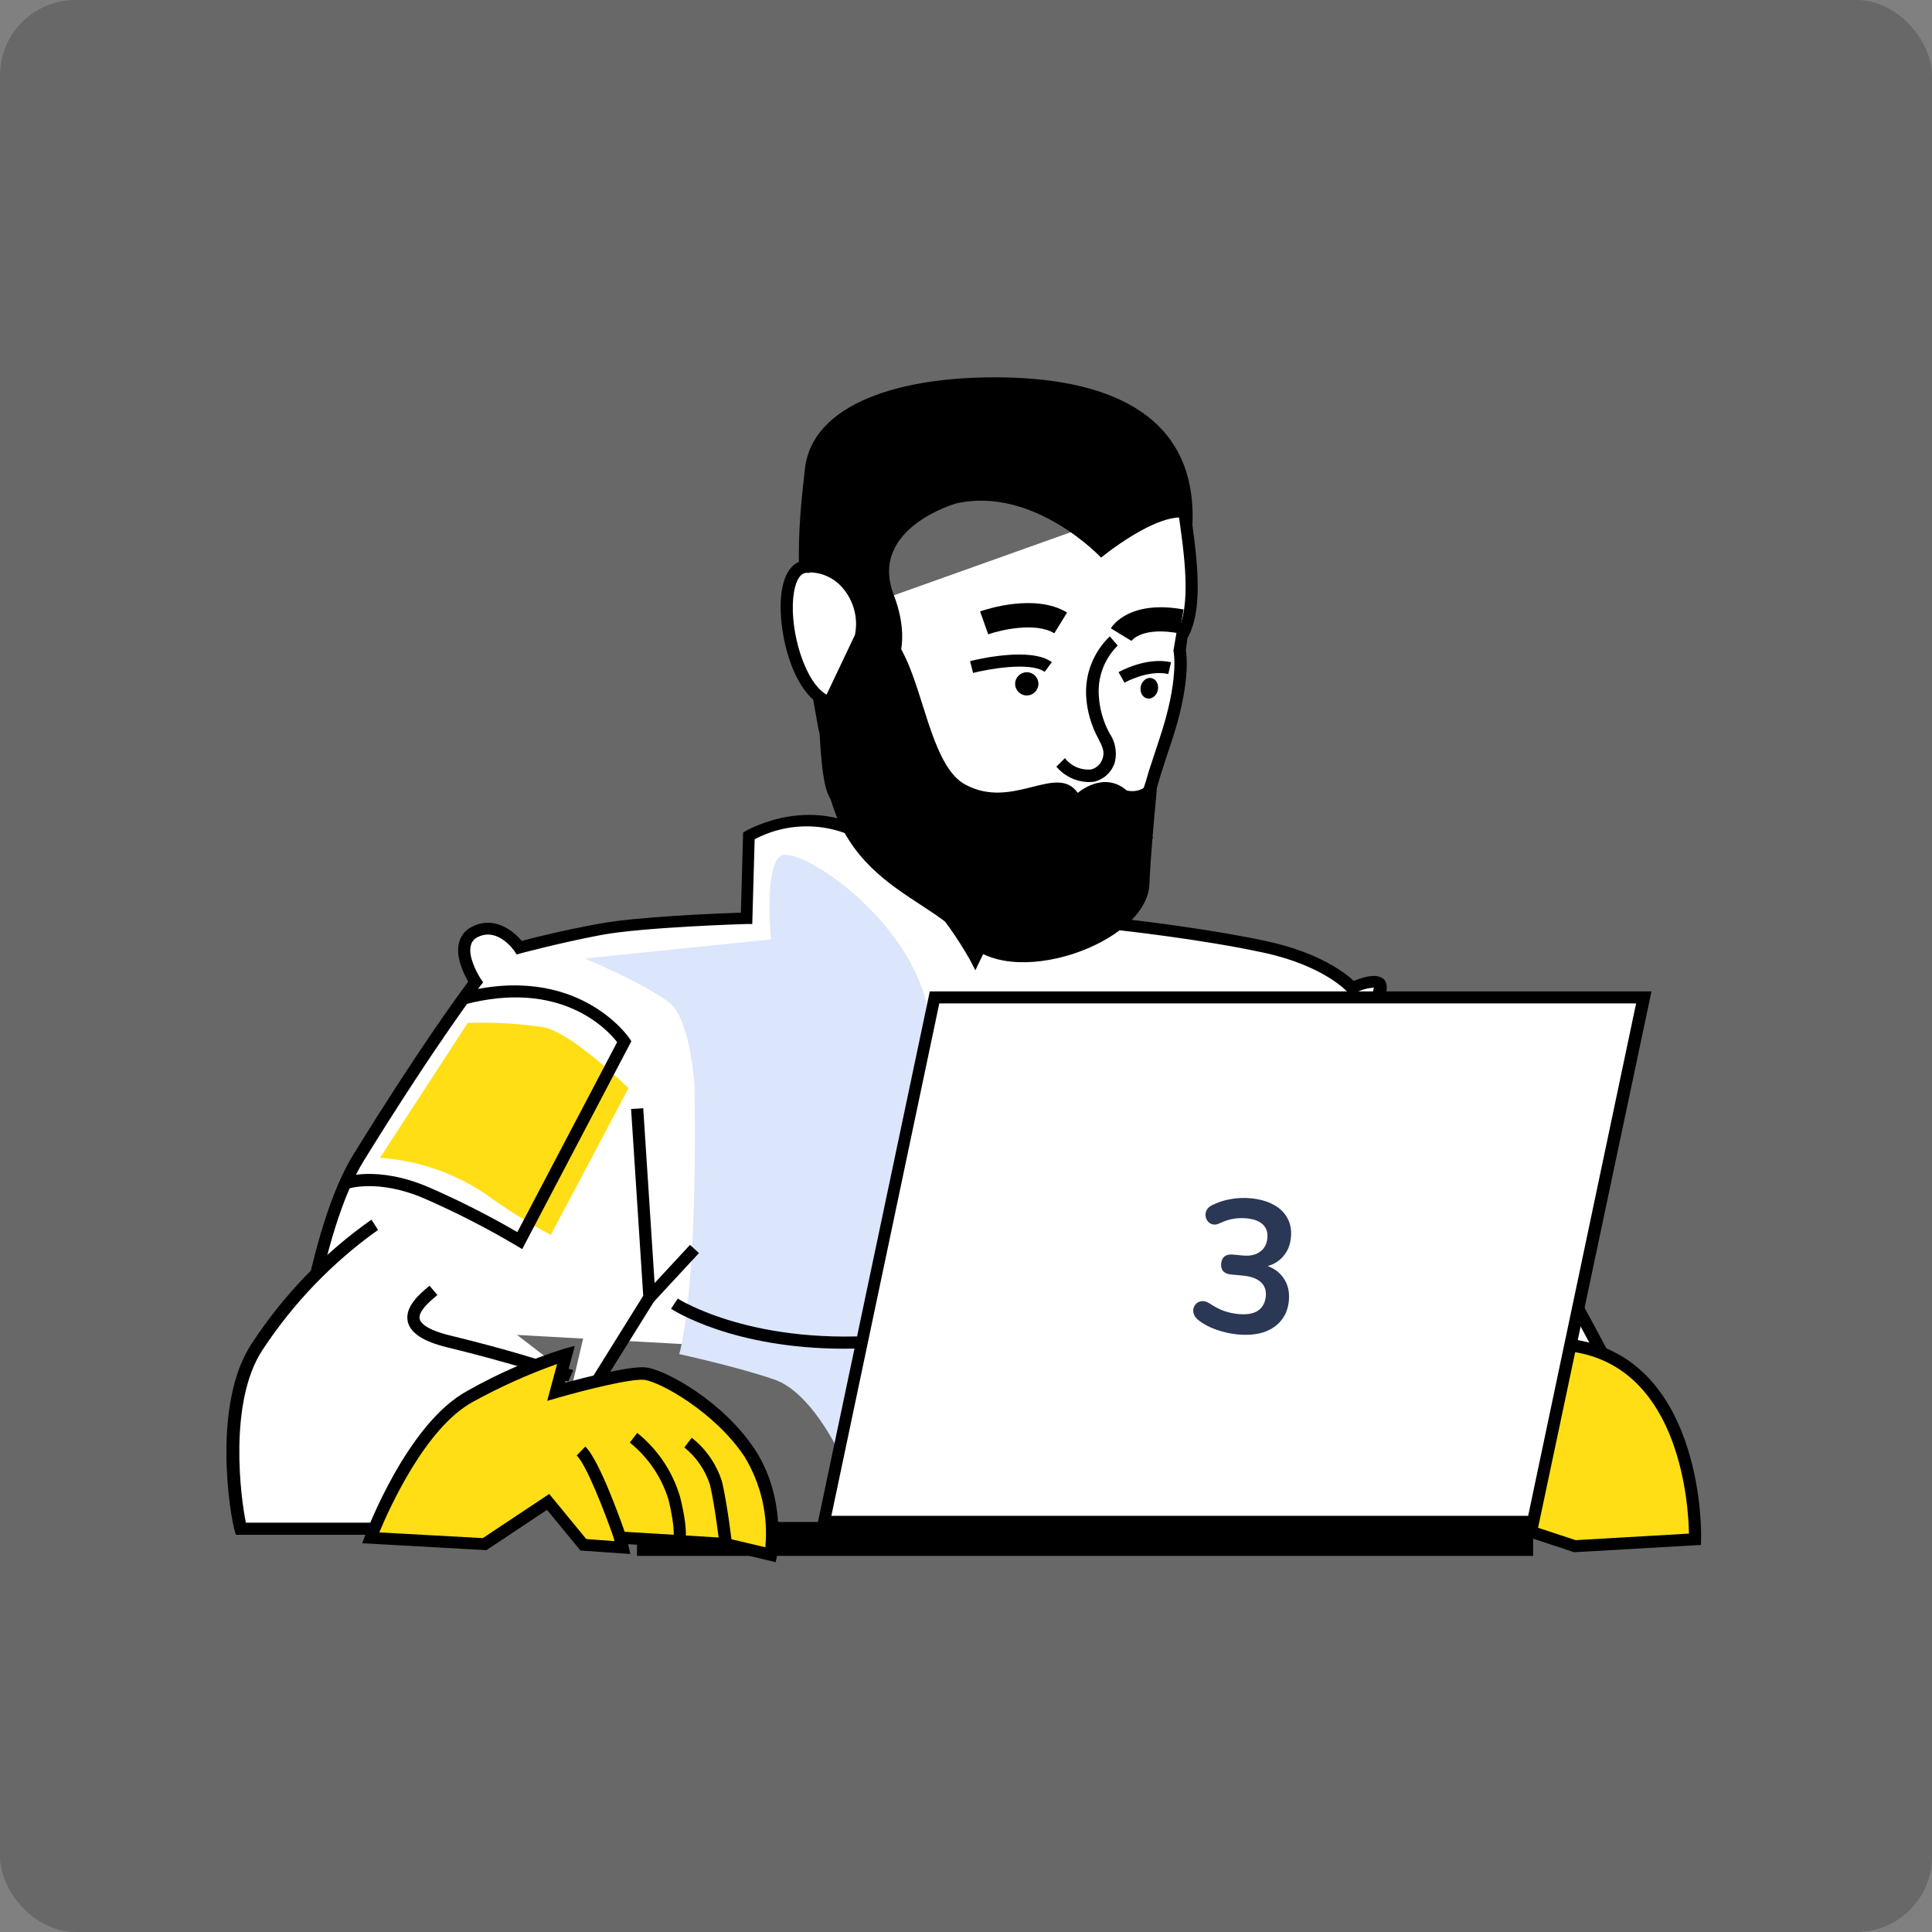 <svg width="256" height="256" viewBox="0 0 256 256" fill="none" xmlns="http://www.w3.org/2000/svg">
<rect x="0" y="0" width="256" height="256" fill="#808080" stroke="none"/>
<rect width="256" height="256" rx="10" fill="#686868"/>
<g clip-path="url(#clip0_1218_49538)">
<path d="M215.228 184.99C215.228 184.99 202.389 159.857 195.522 151.313C188.655 142.77 181.199 135.312 181.199 135.312C181.199 135.312 183.567 130.842 182.638 130.209C181.708 129.575 179.136 130.876 179.136 130.876C179.136 130.876 176.031 127.244 167.623 125.422C159.215 123.6 148.223 122.423 148.223 122.423L151.623 111.311C151.623 111.311 147.895 109.885 141.334 112.341C134.773 114.796 129.118 126.735 129.118 126.735C125.863 120.974 121.49 115.919 116.257 111.865C107.781 105.426 99.112 110.734 99.112 110.734L98.806 121.665C98.806 121.665 84.97 122.084 79.327 123.147C73.683 124.211 68.72 125.569 68.72 125.569C68.72 125.569 66.193 121.835 62.873 123.464C59.553 125.094 62.93 130.107 62.93 130.107C62.93 130.107 57.434 137.179 47.428 153.362C44.357 158.341 42.102 166.466 40.459 175.337" fill="white"/>
<path d="M214.514 185.352C214.378 185.103 201.63 160.196 194.899 151.811C188.168 143.426 180.7 135.969 180.621 135.901L180.201 135.482L180.485 134.961C181.216 133.685 181.743 132.303 182.048 130.865C181.154 130.926 180.284 131.181 179.499 131.612L178.932 131.906L178.524 131.42C178.524 131.42 175.442 127.957 167.453 126.237C159.181 124.437 148.246 123.261 148.189 123.249L147.215 123.147L150.694 111.911C147.644 111.499 144.539 111.917 141.708 113.121C135.532 115.385 130.002 126.984 129.945 127.097L129.243 128.568L128.495 127.131C125.288 121.481 120.994 116.52 115.86 112.533C113.62 110.818 110.935 109.781 108.122 109.547C105.31 109.312 102.489 109.889 99.996 111.209L99.678 122.435H98.919C98.783 122.435 85.083 122.853 79.576 123.906C74.069 124.958 69.071 126.305 69.015 126.316L68.46 126.474L68.142 125.988C68.052 125.863 65.944 122.865 63.326 124.155C63.093 124.258 62.886 124.414 62.723 124.61C62.56 124.806 62.444 125.038 62.386 125.286C62.001 126.712 63.202 128.941 63.689 129.677L64.017 130.152L63.666 130.616C63.61 130.684 58.068 137.847 48.21 153.792C45.513 158.16 43.201 165.458 41.343 175.496L39.756 175.202C41.649 165.017 44.04 157.481 46.839 152.954C55.371 139.137 60.697 131.872 62.046 130.073C61.457 129.066 60.323 126.78 60.833 124.868C60.955 124.407 61.178 123.979 61.486 123.615C61.793 123.251 62.178 122.96 62.612 122.763C65.411 121.371 67.916 123.204 69.128 124.675C70.556 124.29 74.726 123.238 79.327 122.412C84.267 121.461 95.191 121.031 98.171 120.929L98.466 110.315L98.84 110.089C98.93 110.089 108.075 104.612 116.891 111.299C121.818 115.111 126 119.795 129.231 125.116C130.954 121.846 135.702 113.732 141.198 111.673C147.997 109.138 151.906 110.541 152.065 110.643L152.767 110.915L149.368 121.812C152.246 122.152 160.983 123.227 167.884 124.72C174.785 126.214 178.252 128.919 179.397 129.982C180.394 129.552 182.173 128.941 183.182 129.62C183.544 129.869 184.621 130.605 182.275 135.278C183.941 136.964 190.343 143.562 196.247 150.895C203.046 159.416 215.511 183.711 216.032 184.707L214.514 185.352Z" fill="black"/>
<path d="M208.678 204.873L224.644 203.911C224.644 203.911 225.336 181.55 209.381 178.404C193.426 175.258 182.672 199.486 182.672 199.486L201.29 202.417L208.678 204.873Z" fill="#FFDE15"/>
<path d="M208.576 205.676L201.041 203.186L181.505 200.12L181.935 199.158C182.389 198.151 193.12 174.353 209.528 177.657C225.936 180.962 225.461 203.752 225.393 203.979V204.714L208.576 205.676ZM183.862 198.886L201.415 201.647L208.78 204.08L223.795 203.209C223.727 199.396 222.662 181.912 209.177 179.253C195.692 176.594 186.049 194.473 183.862 198.864V198.886Z" fill="black"/>
<path d="M75.542 182.297C75.542 182.297 72.381 180.905 68.426 185.262C64.471 189.618 61.377 202.564 61.377 202.564H31.858C31.269 200.584 28.946 186.133 33.989 178.472C38.115 172.149 43.397 166.66 49.559 162.29" fill="white"/>
<path d="M62.023 203.368H31.258L31.088 202.79C30.532 200.968 27.994 186.122 33.354 178.031C37.552 171.602 42.935 166.03 49.218 161.611L50.091 162.969C44.034 167.288 38.835 172.695 34.759 178.913C30.226 185.828 31.904 198.581 32.583 201.761H60.845C61.525 199.079 64.323 188.668 67.916 184.718C72.21 180 75.848 181.493 75.961 181.561L75.315 183.032C75.213 183.032 72.573 181.991 69.105 185.794C65.332 189.947 62.306 202.621 62.306 202.768L62.023 203.368Z" fill="black"/>
<path d="M203.148 201.67H84.403V206.163H203.148V201.67Z" fill="black"/>
<path d="M72.176 181.301C72.176 181.301 67.474 179.706 59.417 177.748C51.36 175.79 55.859 172.293 57.4 170.958" fill="white"/>
<path d="M71.95 182.059C71.95 182.059 67.191 180.464 59.259 178.529C56.097 177.759 54.397 176.65 54.035 175.134C53.581 173.165 55.644 171.433 56.743 170.505L56.913 170.37L57.956 171.592L57.786 171.739C57.004 172.395 55.372 173.765 55.61 174.772C55.723 175.247 56.392 176.164 59.633 176.956C67.644 178.902 72.415 180.509 72.471 180.52L71.95 182.059Z" fill="black"/>
<path d="M74.012 191.237L86.058 171.909L84.426 146.889" fill="white"/>
<path d="M74.692 191.667L73.321 190.818L85.231 171.694L83.622 146.945L85.231 146.843L86.874 172.112L74.692 191.667Z" fill="black"/>
<path d="M83.282 144.184C83.282 144.184 75.894 136.942 72.109 136.127C68.754 135.617 65.358 135.424 61.967 135.55L50.352 153.418C55.321 153.762 60.114 155.397 64.256 158.16C67.039 160.177 69.954 162.007 72.981 163.637L83.282 144.184Z" fill="#FFDE15"/>
<path d="M69.197 165.515L68.46 165.074C64.52 162.74 60.441 160.65 56.245 158.816C49.978 156.111 45.989 157.548 45.955 157.56L45.377 156.055C45.559 155.987 49.967 154.357 56.879 157.345C60.882 159.089 64.779 161.065 68.551 163.263L81.775 138.085C80.438 136.376 74.285 129.722 61.514 133.106L61.106 131.544C76.551 127.47 83.327 137.474 83.395 137.576L83.656 137.972L69.197 165.515Z" fill="black"/>
<path d="M162.196 134.622C162.196 134.622 156.643 137.892 138.977 139.047C133.861 139.325 128.732 139.276 123.623 138.899C123.475 137.247 123.26 135.573 122.954 133.909C120.688 121.575 105.651 111.877 103.43 113.427C101.209 114.977 102.172 124.471 102.172 124.471L77.48 127.006C77.48 127.006 85.027 130.13 88.619 132.789C90.942 134.52 91.849 140.902 92.019 143.754C92.483 171.762 90.001 179.423 90.001 179.423C90.001 179.423 97.934 181.165 102.659 182.817C107.384 184.47 110.999 192.074 110.999 192.074L163.544 187.966C163.544 187.966 168.258 172.282 169.539 164.327C170.819 156.372 162.196 134.622 162.196 134.622Z" fill="#DBE5FB"/>
<path d="M91.433 164.95L85.436 171.419L86.617 172.51L92.614 166.041L91.433 164.95Z" fill="black"/>
<path d="M111.883 178.71C97.152 178.71 89.287 173.663 88.914 173.414L89.809 172.067C89.899 172.135 100.007 178.585 118.342 176.786L118.501 178.381C116.302 178.603 114.093 178.713 111.883 178.71V178.71Z" fill="black"/>
<path d="M73.65 184.402C73.65 184.402 83.145 181.674 85.514 182.003C87.882 182.331 95.248 186.393 99.327 192.527C103.407 198.66 102.137 206.015 102.137 206.015L96.143 204.59L82.148 203.741L82.443 205.042L77.276 204.669L72.607 199.011L64.188 204.669L49.094 203.82C49.094 203.82 54.499 189.279 62.25 185.092C66.284 182.766 70.553 180.873 74.987 179.445L73.65 184.402Z" fill="#FFDE15"/>
<path d="M102.783 207L95.984 205.37L83.225 204.612L83.519 205.914L76.913 205.45L72.482 200.063L64.46 205.404L47.995 204.488L48.38 203.458C48.607 202.858 53.989 188.589 61.921 184.3C66.006 181.984 70.325 180.107 74.805 178.698L76.165 178.336L74.839 183.247C77.638 182.478 83.667 180.928 85.661 181.199C88.324 181.573 95.86 185.726 100.03 192.074C104.2 198.422 103.01 205.834 102.965 206.151L102.783 207ZM81.129 202.87L96.188 203.786L101.412 205.02C101.809 200.83 100.844 196.623 98.659 193.025C94.681 187.05 87.474 183.134 85.412 182.84C83.78 182.625 77.627 184.141 73.876 185.228L72.505 185.624L73.82 180.735C69.966 182.107 66.229 183.787 62.647 185.76C56.425 189.154 51.655 199.701 50.261 203.051L63.972 203.809L72.777 197.958L77.684 203.933L81.423 204.205L81.129 202.87Z" fill="black"/>
<path d="M91.123 191.101C92.882 192.501 94.183 194.392 94.862 196.533C95.576 199.633 96.143 204.59 96.143 204.59" fill="#FFDE15"/>
<path d="M95.338 204.68C95.338 204.68 94.772 199.724 94.081 196.759C93.457 194.807 92.275 193.08 90.681 191.791L91.656 190.512C93.572 192.016 94.98 194.069 95.69 196.397C96.404 199.497 96.959 204.318 96.993 204.544L95.338 204.68Z" fill="black"/>
<path d="M83.939 190.512C86.509 192.57 88.397 195.355 89.356 198.502C90.489 203.243 89.933 204.42 89.933 204.42" fill="#FFDE15"/>
<path d="M90.647 204.771L89.208 204.058C89.208 204.058 89.582 202.824 88.574 198.694C87.657 195.725 85.874 193.096 83.452 191.146L84.438 189.867C87.141 192.041 89.118 194.986 90.103 198.309C91.282 202.983 90.817 204.443 90.647 204.771Z" fill="black"/>
<path d="M76.959 192.266C78.794 193.964 82.16 203.741 82.16 203.741Z" fill="#FFDE15"/>
<path d="M81.4 204.001C80.12 200.29 77.65 193.986 76.415 192.866L77.548 191.678C79.474 193.455 82.602 202.462 82.953 203.481L81.4 204.001Z" fill="black"/>
<path d="M217.789 132.178H123.804L109.163 201.67H203.148L217.789 132.178Z" fill="white"/>
<path d="M203.794 202.474H108.211L123.203 131.363H218.831L203.794 202.474ZM110.16 200.855H202.491L216.792 132.959H124.461L110.16 200.855Z" fill="black"/>
<path d="M156.553 65.288C157.493 72.078 159 80.18 156.553 84.311L156.292 86.144C156.292 86.144 157.187 89.878 154.388 98.207C151.589 106.535 151.805 107.26 148.076 113.382C144.348 119.504 137.119 122.344 131.079 120.782C125.039 119.221 111.815 109.206 110.353 104.544C108.891 99.882 109.345 82.126 109.345 82.126" fill="white"/>
<path d="M134.41 122.005C133.21 122.011 132.014 121.863 130.852 121.563C124.733 119.99 111.191 109.874 109.548 104.793C108.019 100.063 108.495 82.873 108.517 82.16H110.126C110.126 82.33 109.639 99.791 111.089 104.272C112.438 108.448 125.254 118.429 131.249 119.968C137.243 121.507 143.951 118.519 147.396 112.929C149.559 109.638 151.185 106.024 152.212 102.224C152.597 101.092 153.051 99.632 153.629 97.912C156.292 89.991 155.51 86.325 155.498 86.291V86.144L155.884 83.88C157.946 80.406 156.949 73.515 156.065 67.438L155.77 65.39L157.368 65.175L157.663 67.201C158.569 73.481 159.6 80.576 157.345 84.559L157.13 86.11C157.277 86.947 157.719 90.862 155.181 98.444C154.603 100.164 154.15 101.556 153.776 102.744C152.7 106.663 151.017 110.389 148.79 113.789C147.277 116.254 145.167 118.299 142.653 119.735C140.14 121.171 137.305 121.952 134.41 122.005V122.005Z" fill="black"/>
<path d="M108.438 96.543C109.492 102.201 116.461 91.361 116.461 91.361C116.461 91.361 121.809 87.66 118.421 78.811C115.033 69.962 126.75 66.691 126.75 66.691C137.051 64.428 145.901 73.888 145.901 73.888C145.901 73.888 153.481 67.631 157.391 68.683L157.969 70.154C158.966 55.115 147.181 50.283 133.164 50.011C119.146 49.74 107.622 53.565 106.659 62.108C105.696 70.652 104.937 77.679 108.438 96.543Z" fill="black"/>
<path d="M147.589 84.922C146.605 85.873 145.841 87.027 145.35 88.303C144.859 89.579 144.652 90.947 144.745 92.311C145.039 97.03 147.6 98.309 146.92 100.617C146.24 102.926 143.407 103.921 140.541 101.013" fill="white"/>
<path d="M144.076 103.627C143.289 103.585 142.519 103.383 141.814 103.033C141.108 102.683 140.482 102.192 139.974 101.59L141.107 100.459C141.515 100.985 142.051 101.399 142.664 101.66C143.276 101.921 143.946 102.022 144.609 101.952C144.977 101.852 145.311 101.655 145.578 101.382C145.845 101.11 146.034 100.772 146.127 100.402C146.365 99.621 146.127 99.01 145.515 97.833C144.599 96.146 144.058 94.282 143.929 92.368C143.828 90.88 144.057 89.388 144.597 87.998C145.137 86.607 145.977 85.353 147.056 84.322L148.099 85.544C147.213 86.421 146.53 87.481 146.099 88.651C145.669 89.82 145.5 91.07 145.606 92.311C145.721 94.012 146.205 95.669 147.022 97.166C147.389 97.707 147.642 98.317 147.767 98.959C147.891 99.601 147.885 100.261 147.748 100.9C147.574 101.54 147.234 102.123 146.763 102.59C146.291 103.057 145.704 103.391 145.062 103.559C144.738 103.623 144.406 103.645 144.076 103.627V103.627Z" fill="black"/>
<path d="M130.41 82.534C130.41 82.534 136.835 80.271 140.541 82.534Z" fill="white"/>
<path d="M130.943 84.05L129.866 81.017C130.603 80.757 137.152 78.573 141.391 81.165L139.702 83.915C137.198 82.376 132.529 83.496 130.943 84.05Z" fill="black"/>
<path d="M148.575 84.039C148.575 84.039 150.32 81.165 156.507 82.296Z" fill="white"/>
<path d="M149.923 84.922L147.192 83.258C147.43 82.862 149.731 79.467 156.836 80.757L156.258 83.926C151.374 82.998 149.98 84.842 149.923 84.922Z" fill="black"/>
<path d="M128.744 88.384C128.744 88.384 136.291 86.461 138.943 88.384Z" fill="white"/>
<path d="M128.937 89.165L128.541 87.603C129.356 87.4 136.541 85.657 139.374 87.739L138.422 89.029C136.541 87.649 130.943 88.656 128.937 89.165Z" fill="black"/>
<path d="M148.575 89.765C148.575 89.765 151.974 87.841 154.954 88.531Z" fill="white"/>
<path d="M149.006 90.466L148.212 89.063C148.36 88.984 151.884 87.004 155.17 87.751L154.807 89.312C152.111 88.712 149.006 90.444 149.006 90.466Z" fill="black"/>
<path d="M136.053 92.153C136.904 92.153 137.594 91.463 137.594 90.614C137.594 89.764 136.904 89.075 136.053 89.075C135.202 89.075 134.512 89.764 134.512 90.614C134.512 91.463 135.202 92.153 136.053 92.153Z" fill="black"/>
<path d="M153.421 91.431C153.576 90.685 153.194 89.975 152.569 89.846C151.944 89.716 151.312 90.217 151.157 90.963C151.002 91.71 151.384 92.42 152.009 92.549C152.634 92.678 153.266 92.178 153.421 91.431Z" fill="black"/>
<path d="M114.002 82.534C122.229 81.527 121.549 100.447 127.861 103.933C134.172 107.418 140.019 101.07 142.807 105.064C142.807 105.064 146.207 102.066 149.289 104.736C149.289 104.736 151.974 105.562 153.04 102.315C154.105 99.067 152.632 109.263 152.303 117.173C151.974 125.083 133.583 131.465 127.861 124.551C122.138 117.637 106.659 116.629 109.265 92.13C115.872 95.706 114.195 92.153 114.002 82.534Z" fill="black"/>
<path d="M106.727 75.065C102.126 75.473 104.336 91.462 109.934 93.047L114.058 84.322C115.09 79.173 111.339 74.658 106.727 75.065Z" fill="white"/>
<path d="M110.364 94.008L109.718 93.827C105.265 92.56 103.033 84.084 103.497 79.026C103.871 75.099 105.639 74.352 106.659 74.262C107.814 74.166 108.976 74.343 110.05 74.777C111.125 75.212 112.082 75.892 112.846 76.763C113.756 77.804 114.411 79.042 114.759 80.379C115.107 81.717 115.139 83.117 114.852 84.469L114.795 84.661L110.364 94.008ZM107.305 75.903H106.806C105.922 75.982 105.299 77.215 105.106 79.218C104.676 83.847 106.704 90.455 109.526 92.039L113.288 84.118C113.508 83.024 113.474 81.895 113.189 80.816C112.904 79.737 112.376 78.738 111.645 77.894C111.109 77.264 110.445 76.755 109.696 76.402C108.948 76.049 108.133 75.859 107.305 75.846V75.903Z" fill="black"/>
<path d="M163.951 176.816C163.055 176.73 162.137 176.525 161.197 176.201C160.257 175.877 159.452 175.448 158.783 174.915C158.472 174.668 158.272 174.398 158.183 174.105C158.094 173.811 158.086 173.543 158.159 173.299C158.251 173.04 158.397 172.827 158.597 172.662C158.814 172.499 159.064 172.414 159.35 172.408C159.651 172.403 159.968 172.509 160.299 172.725C160.944 173.155 161.574 173.483 162.189 173.709C162.805 173.919 163.445 174.055 164.108 174.119C164.838 174.189 165.462 174.148 165.979 173.996C166.495 173.845 166.897 173.582 167.184 173.208C167.488 172.835 167.666 172.366 167.72 171.802C167.8 170.973 167.576 170.332 167.05 169.88C166.543 169.413 165.758 169.128 164.696 169.027L163.103 168.874C162.639 168.83 162.293 168.68 162.066 168.424C161.856 168.169 161.771 167.834 161.811 167.42C161.851 167.005 161.998 166.692 162.252 166.482C162.523 166.274 162.891 166.192 163.356 166.236L164.65 166.36C165.28 166.42 165.829 166.373 166.296 166.216C166.764 166.043 167.141 165.778 167.427 165.42C167.712 165.063 167.881 164.61 167.933 164.062C168.006 163.299 167.805 162.694 167.329 162.247C166.869 161.801 166.158 161.532 165.196 161.44C164.582 161.381 163.994 161.4 163.432 161.497C162.889 161.579 162.275 161.78 161.591 162.1C161.275 162.254 160.978 162.3 160.699 162.24C160.437 162.182 160.223 162.052 160.058 161.852C159.893 161.652 159.789 161.425 159.747 161.17C159.706 160.898 159.748 160.634 159.873 160.378C159.999 160.106 160.23 159.885 160.564 159.716C161.322 159.32 162.143 159.047 163.028 158.897C163.915 158.73 164.814 158.691 165.727 158.778C166.938 158.894 167.956 159.184 168.783 159.648C169.61 160.096 170.215 160.689 170.596 161.429C170.996 162.154 171.149 163.005 171.055 163.984C170.988 164.681 170.795 165.307 170.474 165.863C170.154 166.401 169.735 166.847 169.216 167.199C168.696 167.551 168.089 167.777 167.393 167.878L167.421 167.58C168.597 167.893 169.478 168.48 170.066 169.339C170.655 170.183 170.893 171.193 170.78 172.371C170.682 173.4 170.339 174.271 169.752 174.985C169.164 175.699 168.378 176.218 167.392 176.543C166.409 176.85 165.261 176.942 163.951 176.816Z" fill="#2A3855"/>
</g>
<defs>
<clipPath id="clip0_1218_49538">
<rect width="195.449" height="157" fill="white" transform="translate(30 50)"/>
</clipPath>
</defs>
</svg>
